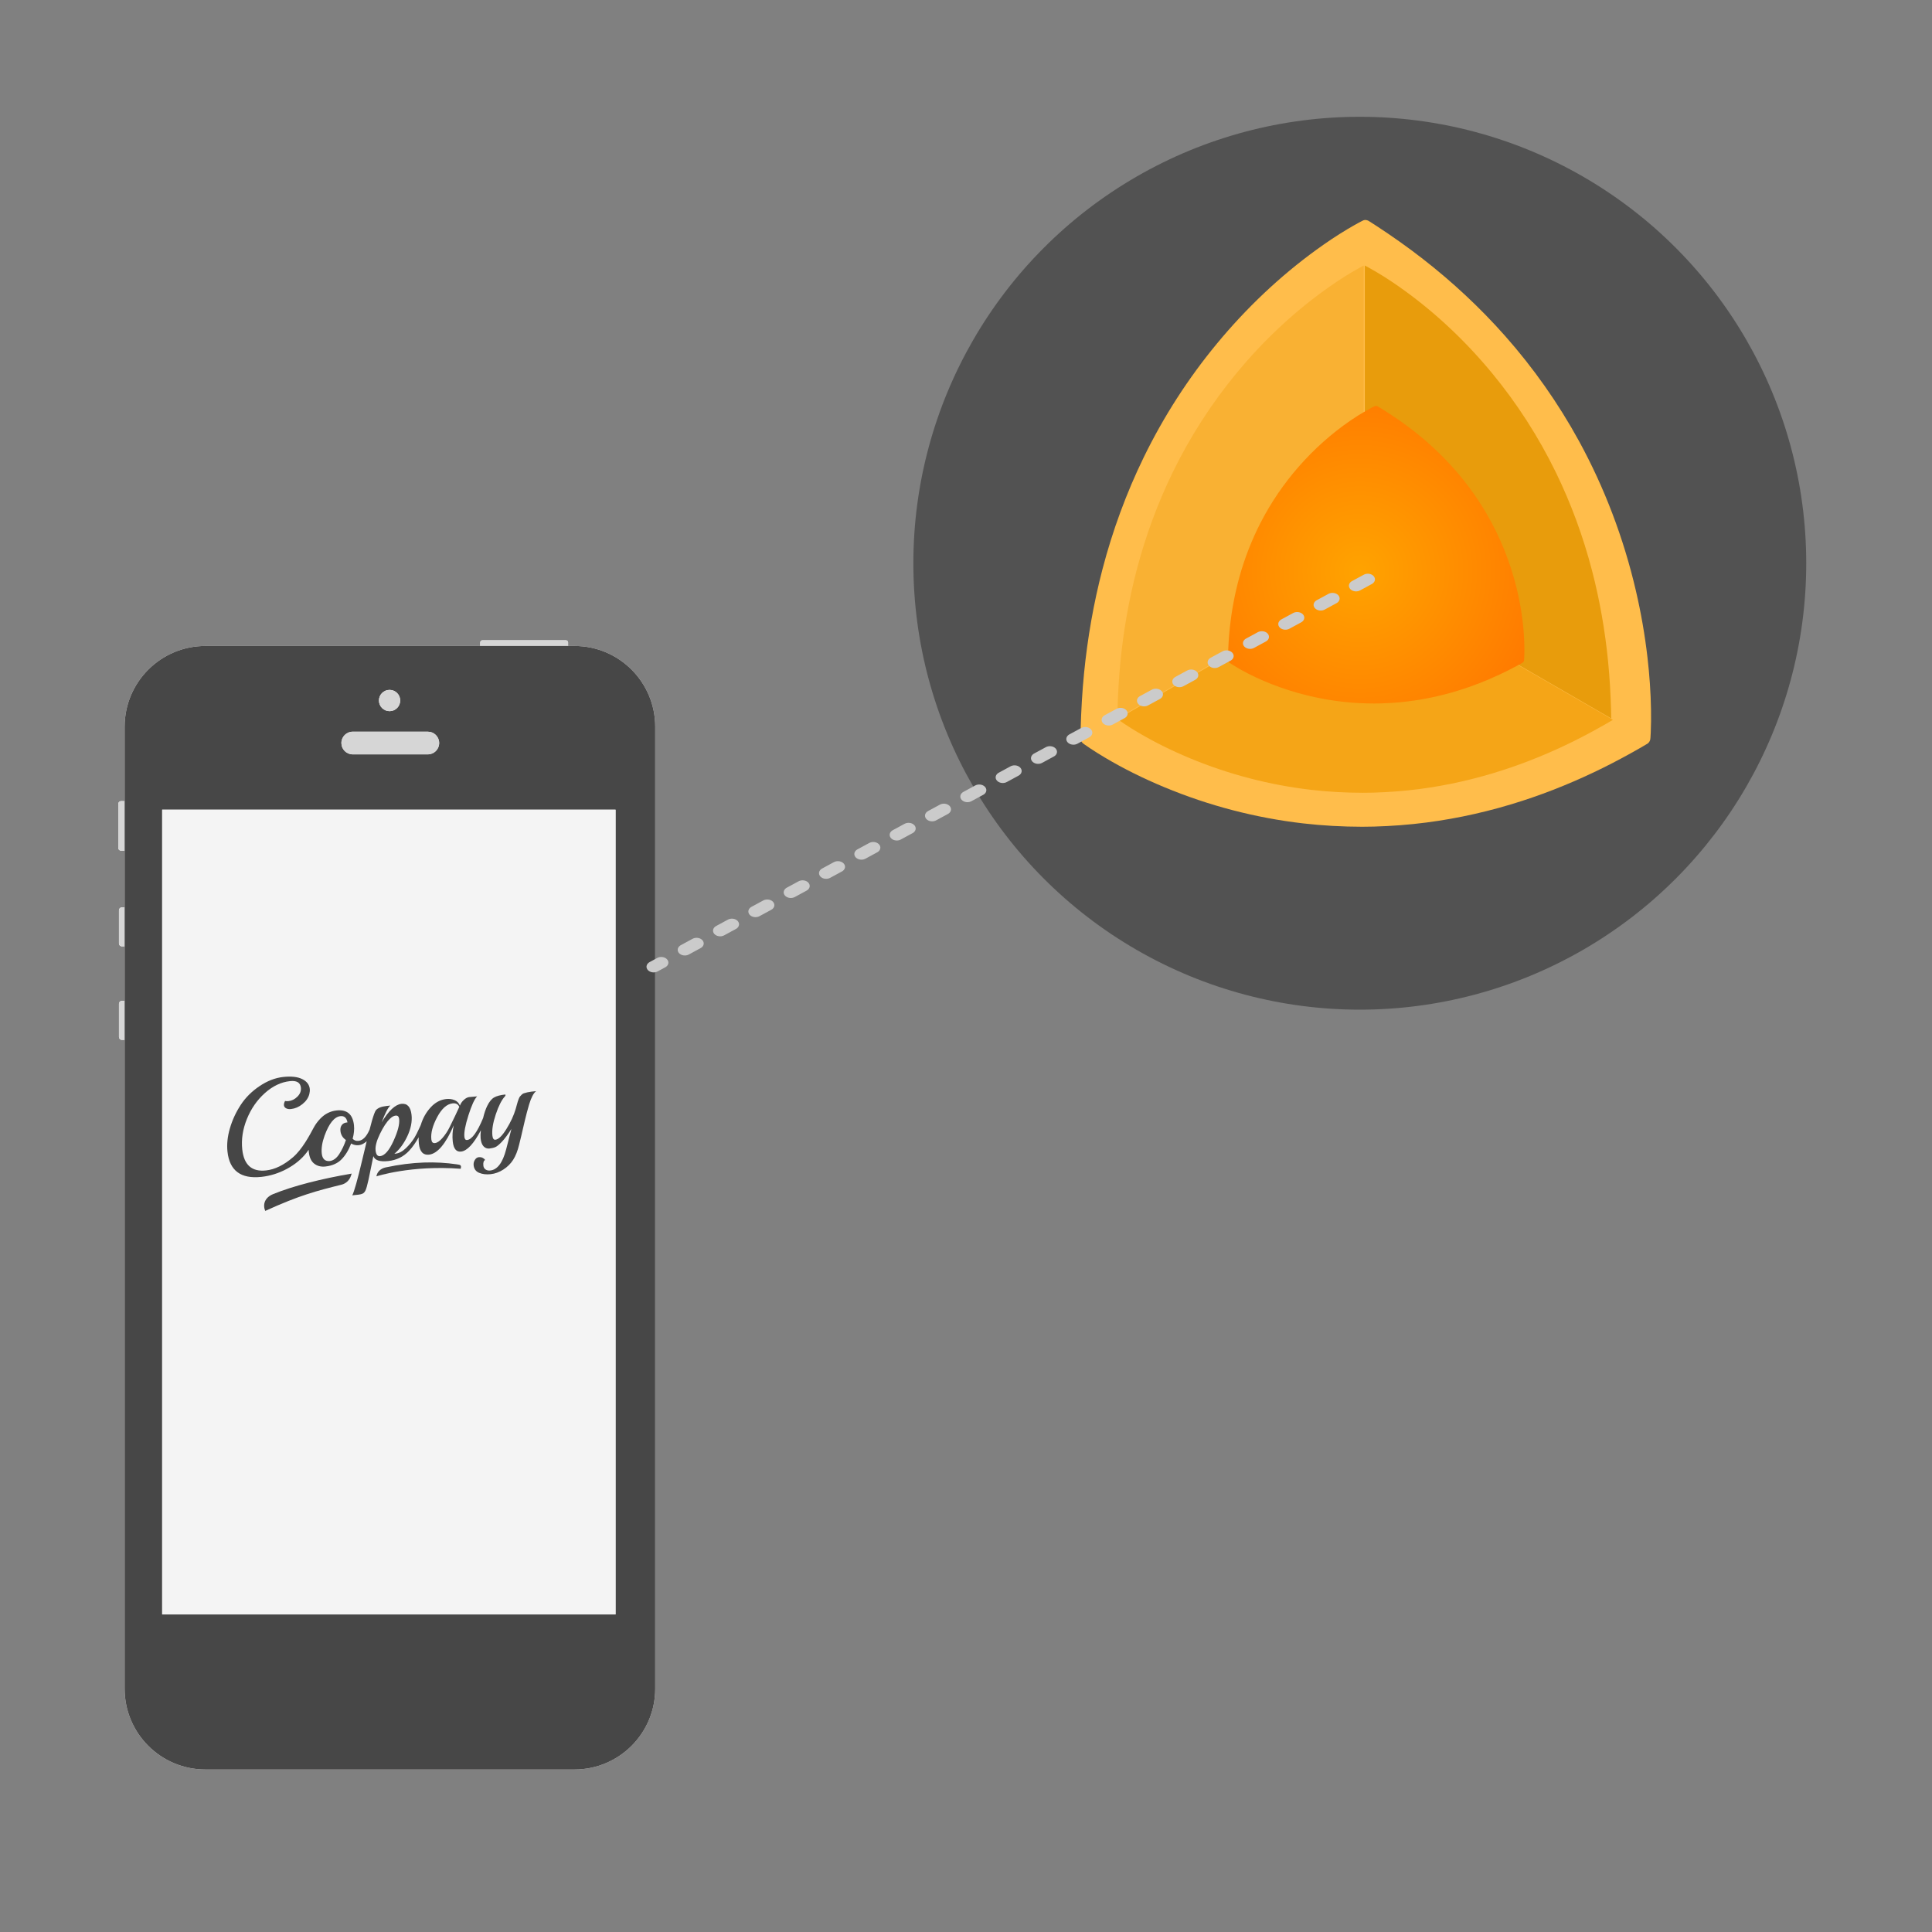<svg viewBox="0 0 300 300" xmlns="http://www.w3.org/2000/svg" fill-rule="evenodd" clip-rule="evenodd" stroke-linecap="round" stroke-linejoin="round" stroke-miterlimit="1.414"><rect x="0" y="0" width="300" height="300" fill="#808080" stroke="none"/><circle cx="151.678" cy="150.183" r="71.393" fill="#525252" transform="matrix(.971 0 0 .971 63.87 -58.37)"/><path d="M255.762 115.51l-1.138.666c-1.858 1.063-3.74 2.078-5.652 3.027-4.077 2.02-8.284 3.756-12.59 5.15-4.862 1.576-9.848 2.714-14.896 3.368-2.7.35-5.412.553-8.13.63-.614.014-1.228.02-1.84.026-3.065-.004-6.128-.17-9.176-.522-7.372-.853-14.638-2.748-21.542-5.62-3.18-1.322-6.293-2.85-9.273-4.624-.777-.462-1.546-.943-2.302-1.447-.253-.17-.507-.343-.757-.52-.136-.096-.285-.19-.4-.314-.09-.095-.16-.205-.21-.323l-.01-.032v-.004l-.003-.003-.002-.005-.016-.053c-.026-.087-.036-.138-.04-.197-.004-.04-.006-.08-.006-.12l-.002-.026c.006-.46.016-.92.026-1.378.08-2.888.243-5.77.526-8.643.538-5.45 1.477-10.855 2.855-16.136 1.573-6.02 3.717-11.872 6.424-17.42 3.086-6.325 6.898-12.243 11.323-17.597 4.567-5.53 9.78-10.48 15.504-14.63 1.565-1.132 3.168-2.21 4.818-3.193.523-.31 1.048-.615 1.582-.907.164-.09.32-.17.483-.256.12-.064.244-.136.372-.184l.01-.004.005-.005c.01-.002.017-.004.025-.008l.016-.004.003-.002H211.758l.003-.004h.006l.003-.002.006-.002h.003l.006-.002h.01l.005-.003h.003l.006-.002.003-.002h.006l.003-.003h.006l.003-.002h.006l.004-.002h.006l.003-.002h.01l.005-.002h.003l.007-.002h.01l.006-.002h.01l.007-.002h.01l.014-.002h.002l.016-.003h.13c.025 0 .05.005.07.01h.017c.077.01.153.033.227.064.026.01.05.024.074.036.013.006.025.012.037.02l.038.02c.37.237.743.474 1.113.713 2.493 1.627 4.932 3.344 7.293 5.183 4.58 3.566 8.87 7.554 12.76 11.95 4.39 4.96 8.255 10.436 11.474 16.317 3.974 7.264 6.953 15.127 8.846 23.277.792 3.408 1.395 6.864 1.796 10.347.31 2.684.502 5.385.548 8.09.02 1.19.012 2.387-.042 3.578-.01.19-.02.38-.032.572-.01.167-.012.343-.05.506l-.004.015v.002l-.002.01-.002.007-.002.004-.002.01-.002.007v.002c-.004.007-.006.016-.008.022-.06.187-.168.355-.31.48l-.02.016c-.042.034-.086.066-.132.093z" fill="#FFBD4B"/><path d="M250.446 111.766c-.033.03-.07.054-.11.077-.33.195-.663.39-.995.582-1.625.93-3.27 1.82-4.943 2.65-3.568 1.768-7.248 3.286-11.016 4.506-4.253 1.38-8.62 2.377-13.033 2.95-2.363.304-4.736.48-7.114.55-.537.01-1.074.02-1.612.02-2.68-.002-5.36-.147-8.027-.455-6.45-.747-12.81-2.404-18.848-4.917-2.784-1.16-5.507-2.495-8.115-4.046-.68-.403-1.354-.823-2.015-1.264-.223-.148-.443-.3-.662-.456-.12-.084-.25-.166-.352-.275l-.04-.046 38.336-22.13 38.55 22.257zM212.19 40.67l-.022-.003h.008l.013.004z" fill="#F5A517"/><path d="M173.51 111.548l-.002-.068-.003-.024.023-1.205c.07-2.524.212-5.047.46-7.56.47-4.767 1.292-9.497 2.498-14.12 1.375-5.266 3.252-10.39 5.62-15.243 2.7-5.532 6.036-10.71 9.908-15.397 3.996-4.838 8.556-9.17 13.566-12.8 1.37-.99 2.77-1.934 4.215-2.796.458-.272.918-.538 1.384-.794l.42-.225c.054-.027.108-.056.16-.085v48.233l-38.25 22.085z" fill="#F9B133"/><path d="M250.18 111.548l.002-.068.002-.024-.022-1.205c-.07-2.524-.212-5.047-.46-7.56-.47-4.767-1.293-9.497-2.5-14.12-1.374-5.266-3.25-10.39-5.62-15.243-2.7-5.532-6.034-10.71-9.906-15.397-3.997-4.838-8.557-9.17-13.567-12.8-1.37-.99-2.77-1.934-4.217-2.796-.457-.272-.918-.538-1.384-.794l-.423-.225c-.053-.027-.107-.056-.16-.085v48.233l38.252 22.085z" fill="#E89C0C"/><path d="M173.448 165.437l-.57.315c-.93.502-1.872.982-2.83 1.43-2.04.955-4.146 1.775-6.3 2.434-2.435.744-4.93 1.282-7.458 1.59-1.35.166-2.71.26-4.07.298-.307.006-.614.01-.92.012-1.535-.002-3.068-.08-4.594-.247-3.69-.405-7.327-1.3-10.783-2.657-1.592-.625-3.15-1.347-4.642-2.185-.387-.22-.772-.446-1.15-.684-.127-.08-.254-.162-.38-.246-.067-.045-.142-.09-.2-.148-.044-.044-.08-.096-.104-.152l-.006-.015v-.002h-.002l-.01-.027c-.013-.04-.018-.065-.02-.093-.002-.018-.003-.037-.003-.055v-.013c.002-.217.007-.434.012-.65.04-1.365.12-2.727.263-4.084.27-2.575.74-5.13 1.43-7.624.786-2.845 1.86-5.61 3.214-8.232 1.545-2.988 3.453-5.784 5.668-8.314 2.286-2.612 4.895-4.952 7.76-6.912.784-.535 1.586-1.044 2.412-1.51.262-.146.525-.29.792-.428.082-.042.16-.08.242-.12.06-.03.122-.065.186-.088l.005-.002.013-.005c.002 0 .005 0 .008-.002H151.424l.003-.003h.005l.002-.002h.01l.003-.002h.005l.003-.002h.023l.002-.003h.007l.003-.002h.012l.006-.002h.024V127h.05c.012 0 .024.002.035.004h.008c.04.006.077.016.114.03l.036.018.018.01.02.01c.185.11.37.223.556.336 1.247.77 2.468 1.58 3.65 2.45 2.292 1.684 4.44 3.568 6.386 5.645 2.197 2.344 4.133 4.93 5.744 7.71 1.99 3.432 3.48 7.147 4.43 10.998.395 1.61.697 3.245.898 4.89.155 1.27.25 2.545.274 3.823.01.563.006 1.128-.02 1.69-.006.09-.01.18-.017.27-.005.08-.006.163-.025.24l-.002.007v.005l-.002.003v.002l-.002.004v.003l-.005.012c-.03.086-.086.165-.157.224l-.01.008c-.02.016-.043.03-.066.044z" fill="url(#a)" transform="translate(56.35 -68.796) scale(1.038)"/><g transform="matrix(.11 0 0 .11 18.362 99.426)"><path d="M4.995 509C2.79 509 1 510.8 1 513v47c0 2.21 1.792 4 3.995 4h10.01c2.206 0 3.995-1.8 3.995-4v-47c0-2.21-1.792-4-3.995-4H4.995z" fill="#FFFCFC"/><clipPath id="b"><path d="M4.995 509C2.79 509 1 510.8 1 513v47c0 2.21 1.792 4 3.995 4h10.01c2.206 0 3.995-1.8 3.995-4v-47c0-2.21-1.792-4-3.995-4H4.995z"/></clipPath><g clip-path="url(#b)"><path fill="#D6D6D6" fill-rule="nonzero" d="M-4 504h28v65H-4z"/></g></g><g transform="matrix(.11 0 0 .11 18.362 99.426)"><path d="M4.995 377C2.79 377 1 378.8 1 381v47c0 2.21 1.792 4 3.995 4h10.01c2.206 0 3.995-1.8 3.995-4v-47c0-2.21-1.792-4-3.995-4H4.995z" fill="#FFFCFC"/><clipPath id="c"><path d="M4.995 377C2.79 377 1 378.8 1 381v47c0 2.21 1.792 4 3.995 4h10.01c2.206 0 3.995-1.8 3.995-4v-47c0-2.21-1.792-4-3.995-4H4.995z"/></clipPath><g clip-path="url(#c)"><path fill="#D6D6D6" fill-rule="nonzero" d="M-4 372h28v65H-4z"/></g></g><g transform="matrix(.11 0 0 .11 18.362 99.426)"><path d="M4 227c-2.21 0-4 1.8-4 4.002v61.996C0 295.208 1.79 297 4 297h13c2.21 0 4-1.8 4-4.002v-61.996c0-2.21-1.79-4.002-4-4.002H4z" fill="#FFFCFC"/><clipPath id="d"><path d="M4 227c-2.21 0-4 1.8-4 4.002v61.996C0 295.208 1.79 297 4 297h13c2.21 0 4-1.8 4-4.002v-61.996c0-2.21-1.79-4.002-4-4.002H4z"/></clipPath><g clip-path="url(#d)"><path fill="#D6D6D6" fill-rule="nonzero" d="M-5 222h31v80H-5z"/></g></g><g transform="matrix(.11 0 0 .11 18.362 99.426)"><path d="M514.004 0C512.344 0 511 1.344 511 3v9c0 1.657 1.35 3 3.004 3h117.992c1.66 0 3.004-1.344 3.004-3V3c0-1.657-1.35-3-3.004-3H514.004z" fill="#FFFCFC"/><clipPath id="e"><path d="M514.004 0C512.344 0 511 1.344 511 3v9c0 1.657 1.35 3 3.004 3h117.992c1.66 0 3.004-1.344 3.004-3V3c0-1.657-1.35-3-3.004-3H514.004z"/></clipPath><g clip-path="url(#e)"><path fill="#D6D6D6" fill-rule="nonzero" d="M506-5h134v25H506z"/></g></g><g transform="matrix(.11 0 0 .11 18.362 99.426)"><path d="M123 8C60.04 8 9 59.042 9 122v1358c0 62.96 51.04 114 114 114h521c62.96 0 114-51.04 114-114V122C758 59.04 706.96 8 644 8H123z" fill="#FFFCFC"/><clipPath id="f"><path d="M123 8C60.04 8 9 59.042 9 122v1358c0 62.96 51.04 114 114 114h521c62.96 0 114-51.04 114-114V122C758 59.04 706.96 8 644 8H123z"/></clipPath><g clip-path="url(#f)"><path fill="#474747" fill-rule="nonzero" d="M4 3h759v1596H4z"/></g></g><g transform="matrix(.11 0 0 .11 18.362 99.767)"><path fill="#fff" d="M62 236h640v1136H62z"/><clipPath id="g"><path d="M62 236h640v1136H62z"/></clipPath><g clip-path="url(#g)"><path fill="#F4F4F4" fill-rule="nonzero" d="M57 231h650v1146H57z"/></g></g><g transform="matrix(.11 0 0 .11 18.362 99.426)"><path d="M331 129c-8.837 0-16 7.162-16 16 0 8.837 7.165 16 16 16h106c8.837 0 16-7.162 16-16 0-8.837-7.165-16-16-16H331z" fill="#FFFCFC"/><clipPath id="h"><path d="M331 129c-8.837 0-16 7.162-16 16 0 8.837 7.165 16 16 16h106c8.837 0 16-7.162 16-16 0-8.837-7.165-16-16-16H331z"/></clipPath><g clip-path="url(#h)"><path fill="#D6D6D6" fill-rule="nonzero" d="M310 124h148v42H310z"/></g></g><g transform="matrix(.11 0 0 .11 18.362 99.426)"><path d="M383 100c8.284 0 15-6.716 15-15 0-8.284-6.716-15-15-15-8.284 0-15 6.716-15 15 0 8.284 6.716 15 15 15z" fill="#FFFCFC"/><clipPath id="i"><path d="M383 100c8.284 0 15-6.716 15-15 0-8.284-6.716-15-15-15-8.284 0-15 6.716-15 15 0 8.284 6.716 15 15 15z"/></clipPath><g clip-path="url(#i)"><path fill="#D6D6D6" fill-rule="nonzero" d="M363 65h40v40h-40z"/></g></g><path d="M41.204 173.01l.002.003s0-.002-.002-.003" fill="#FFFCFC" fill-rule="nonzero"/><g fill="#464646" fill-rule="nonzero"><path d="M69.822 175.013c-.316.637-.688 1.2-1.116 1.69-.428.492-.82.757-1.172.795-.326.035-.51-.157-.557-.576-.105-.974.197-2.126.905-3.454.71-1.33 1.51-2.042 2.408-2.138.503-.055.845.127 1.028.545-.298.676-.797 1.722-1.496 3.138m-10.808 4.513c-.394.043-.626-.254-.694-.89-.07-.635.155-1.487.672-2.556.517-1.068 1.03-1.85 1.54-2.342.31-.307.608-.476.894-.507.08-.007.143-.007.185.003.21.032.335.217.37.555.086.784-.21 1.918-.89 3.4-.677 1.484-1.37 2.263-2.075 2.34m-5.182-5.23c-.34.037-.596.174-.77.412-.174.237-.24.538-.2.903.063.595.347 1.064.85 1.407-.258.78-.602 1.505-1.03 2.174-.43.67-.937 1.035-1.52 1.098-.712.036-1.11-.352-1.2-1.164-.087-.81.06-1.744.44-2.798.702-1.91 1.52-2.914 2.458-3.016.6-.064.963.26 1.095.97l-.122.013zm28.59-4.77c-.34.036-.702.117-1.088.24-.12.04-.23.114-.336.22-.107.11-.19.196-.25.265-.063.068-.128.19-.198.37-.07.178-.12.317-.15.416-.03.1-.083.282-.157.55l-.17.614c-.303 1.018-.782 2.055-1.438 3.11-.655 1.057-1.227 1.61-1.716 1.664-.26.028-.412-.188-.462-.648-.093-.867.08-1.96.522-3.28.44-1.32.913-2.254 1.418-2.8.072-.09.106-.163.1-.217-.006-.054-.036-.08-.09-.073-.72.078-1.278.227-1.673.448-.395.22-.754.656-1.075 1.306-.25.506-.465 1.14-.645 1.9-.91 2.19-1.737 3.325-2.482 3.406-.245.026-.386-.137-.424-.488-.075-.677.135-1.79.627-3.342s.942-2.535 1.35-2.948l-.203.022-1.02.09c-.272.03-.552.175-.84.44-.287.263-.49.558-.605.886-.17-.42-.455-.707-.857-.863-.4-.155-.82-.21-1.254-.162-.924.1-1.737.533-2.437 1.3s-1.205 1.66-1.514 2.678l-.02.06c-.047.102-.1.215-.155.34-.344.754-.616 1.293-.815 1.616-.36.584-.807 1.132-1.336 1.64-.53.51-1.072.794-1.63.854l-.162.018c.818-.69 1.495-1.612 2.03-2.765.536-1.153.748-2.243.637-3.27-.137-1.245-.66-1.818-1.57-1.72-.964.104-1.987 1.063-3.07 2.877.534-1.426.983-2.296 1.348-2.61l-.612.067c-.802.088-1.348.31-1.64.67-.143.194-.343.73-.6 1.605-.09.314-.214.774-.368 1.38-.48 1.102-1.05 1.688-1.714 1.76-.38.04-.687-.07-.922-.332.208-.748.277-1.446.207-2.095-.184-1.706-1.084-2.47-2.7-2.296-.965.104-1.803.523-2.514 1.257-.43.442-.78.923-1.055 1.44l.008-.015c-.654 1.224-1.784 3.358-3.205 4.58-1.42 1.22-2.818 1.904-4.19 2.052-2.2.238-3.43-.847-3.69-3.255-.168-1.556.07-3.13.716-4.727.645-1.595 1.575-2.938 2.79-4.027 1.216-1.09 2.516-1.71 3.9-1.86 1.048-.112 1.613.224 1.698 1.01.054.513-.122.976-.53 1.39-.41.414-.88.65-1.41.706-.19.02-.362.012-.517-.026-.137.248-.195.473-.173.676.02.203.134.358.338.466.204.108.455.146.754.114.637-.07 1.23-.325 1.78-.768.55-.442.905-.952 1.063-1.53.076-.31.1-.586.075-.83-.07-.663-.462-1.17-1.174-1.525-.71-.353-1.692-.463-2.942-.33-1.25.137-2.48.61-3.69 1.427-1.21.814-2.187 1.79-2.93 2.932-.742 1.14-1.3 2.35-1.67 3.63-.37 1.276-.494 2.477-.373 3.6.32 2.962 2.076 4.27 5.27 3.926 1.37-.15 2.686-.56 3.946-1.238 1.26-.676 2.276-1.51 3.048-2.505.124-.16.234-.314.337-.464.006.113.015.227.027.34.09.845.373 1.45.845 1.817.473.367 1.048.514 1.728.44 1.06-.114 1.896-.485 2.51-1.112.61-.627 1.11-1.447 1.495-2.46.354.22.758.307 1.213.258.392-.042.792-.245 1.2-.608-.198.813-.425 1.76-.68 2.84-.745 3.154-1.267 5.006-1.564 5.558l.978-.105c.27-.03.492-.087.66-.174.17-.086.314-.256.43-.508.118-.252.27-.792.454-1.62l.758-3.673c.235.645 1.004.897 2.308.757 1.304-.14 2.387-.676 3.248-1.603.532-.574 1.024-1.27 1.476-2.088-.013.33-.002.656.033.98.133 1.243.655 1.816 1.565 1.72 1.318-.145 2.603-1.666 3.856-4.565-.196.842-.25 1.683-.16 2.52.12 1.124.55 1.646 1.283 1.567.943-.102 1.97-1.205 3.083-3.308-.057.502-.07.917-.04 1.244.055.563.206.978.455 1.246.25.267.554.38.914.342.36-.04.668-.113.924-.223.255-.11.596-.39 1.022-.84.425-.448.914-1.107 1.466-1.974l-.828 3.21c-.535 2.042-1.353 3.122-2.453 3.24-.285.03-.528-.02-.728-.156-.202-.136-.315-.332-.343-.59-.053-.486.04-.784.275-.89-.084-.13-.213-.238-.387-.33-.175-.09-.38-.122-.62-.097-.237.026-.434.167-.592.424-.157.257-.22.534-.19.83.064.57.35.96.86 1.17.51.213 1.106.283 1.785.21.68-.074 1.334-.31 1.964-.716.63-.403 1.137-.906 1.526-1.51.387-.602.7-1.395.937-2.38.09-.323.2-.784.336-1.38.134-.596.22-.97.26-1.126l.31-1.317c.17-.723.384-1.53.645-2.42.324-1.06.684-1.743 1.077-2.045l-.835.09zm-40.24 18.277v.003s0-.002 0-.003"/><path d="M54.61 182.234c-4.628.79-9.067 1.903-12.202 3.187-1.307.538-1.637 1.605-1.226 2.61 5.324-2.424 7.96-3.11 11.847-4.074.687-.172 1.236-.688 1.46-1.362l.12-.36m16.926-.75c.138-.58-.02-.602-.61-.69-3.227-.47-6.78-.43-11.052.483-.72.154-1.312.658-1.425 1.385 0 0 5.366-1.763 13.085-1.177z"/></g><g><path d="M223.027 366.765l-113.74 77.92" fill="none" stroke-width="2.27" stroke-dasharray="2.27,4.55,0,0" stroke="#CBCBCB" transform="matrix(.975 0 0 .772 -5.058 -193.18)"/></g><defs><radialGradient id="a" cx="0" cy="0" r="1" gradientUnits="userSpaceOnUse" gradientTransform="rotate(-35.113 314.362 -159.84) scale(36.41)"><stop offset="0%" stop-color="#FFA300"/><stop offset="100%" stop-color="#FF6E00"/></radialGradient></defs></svg>